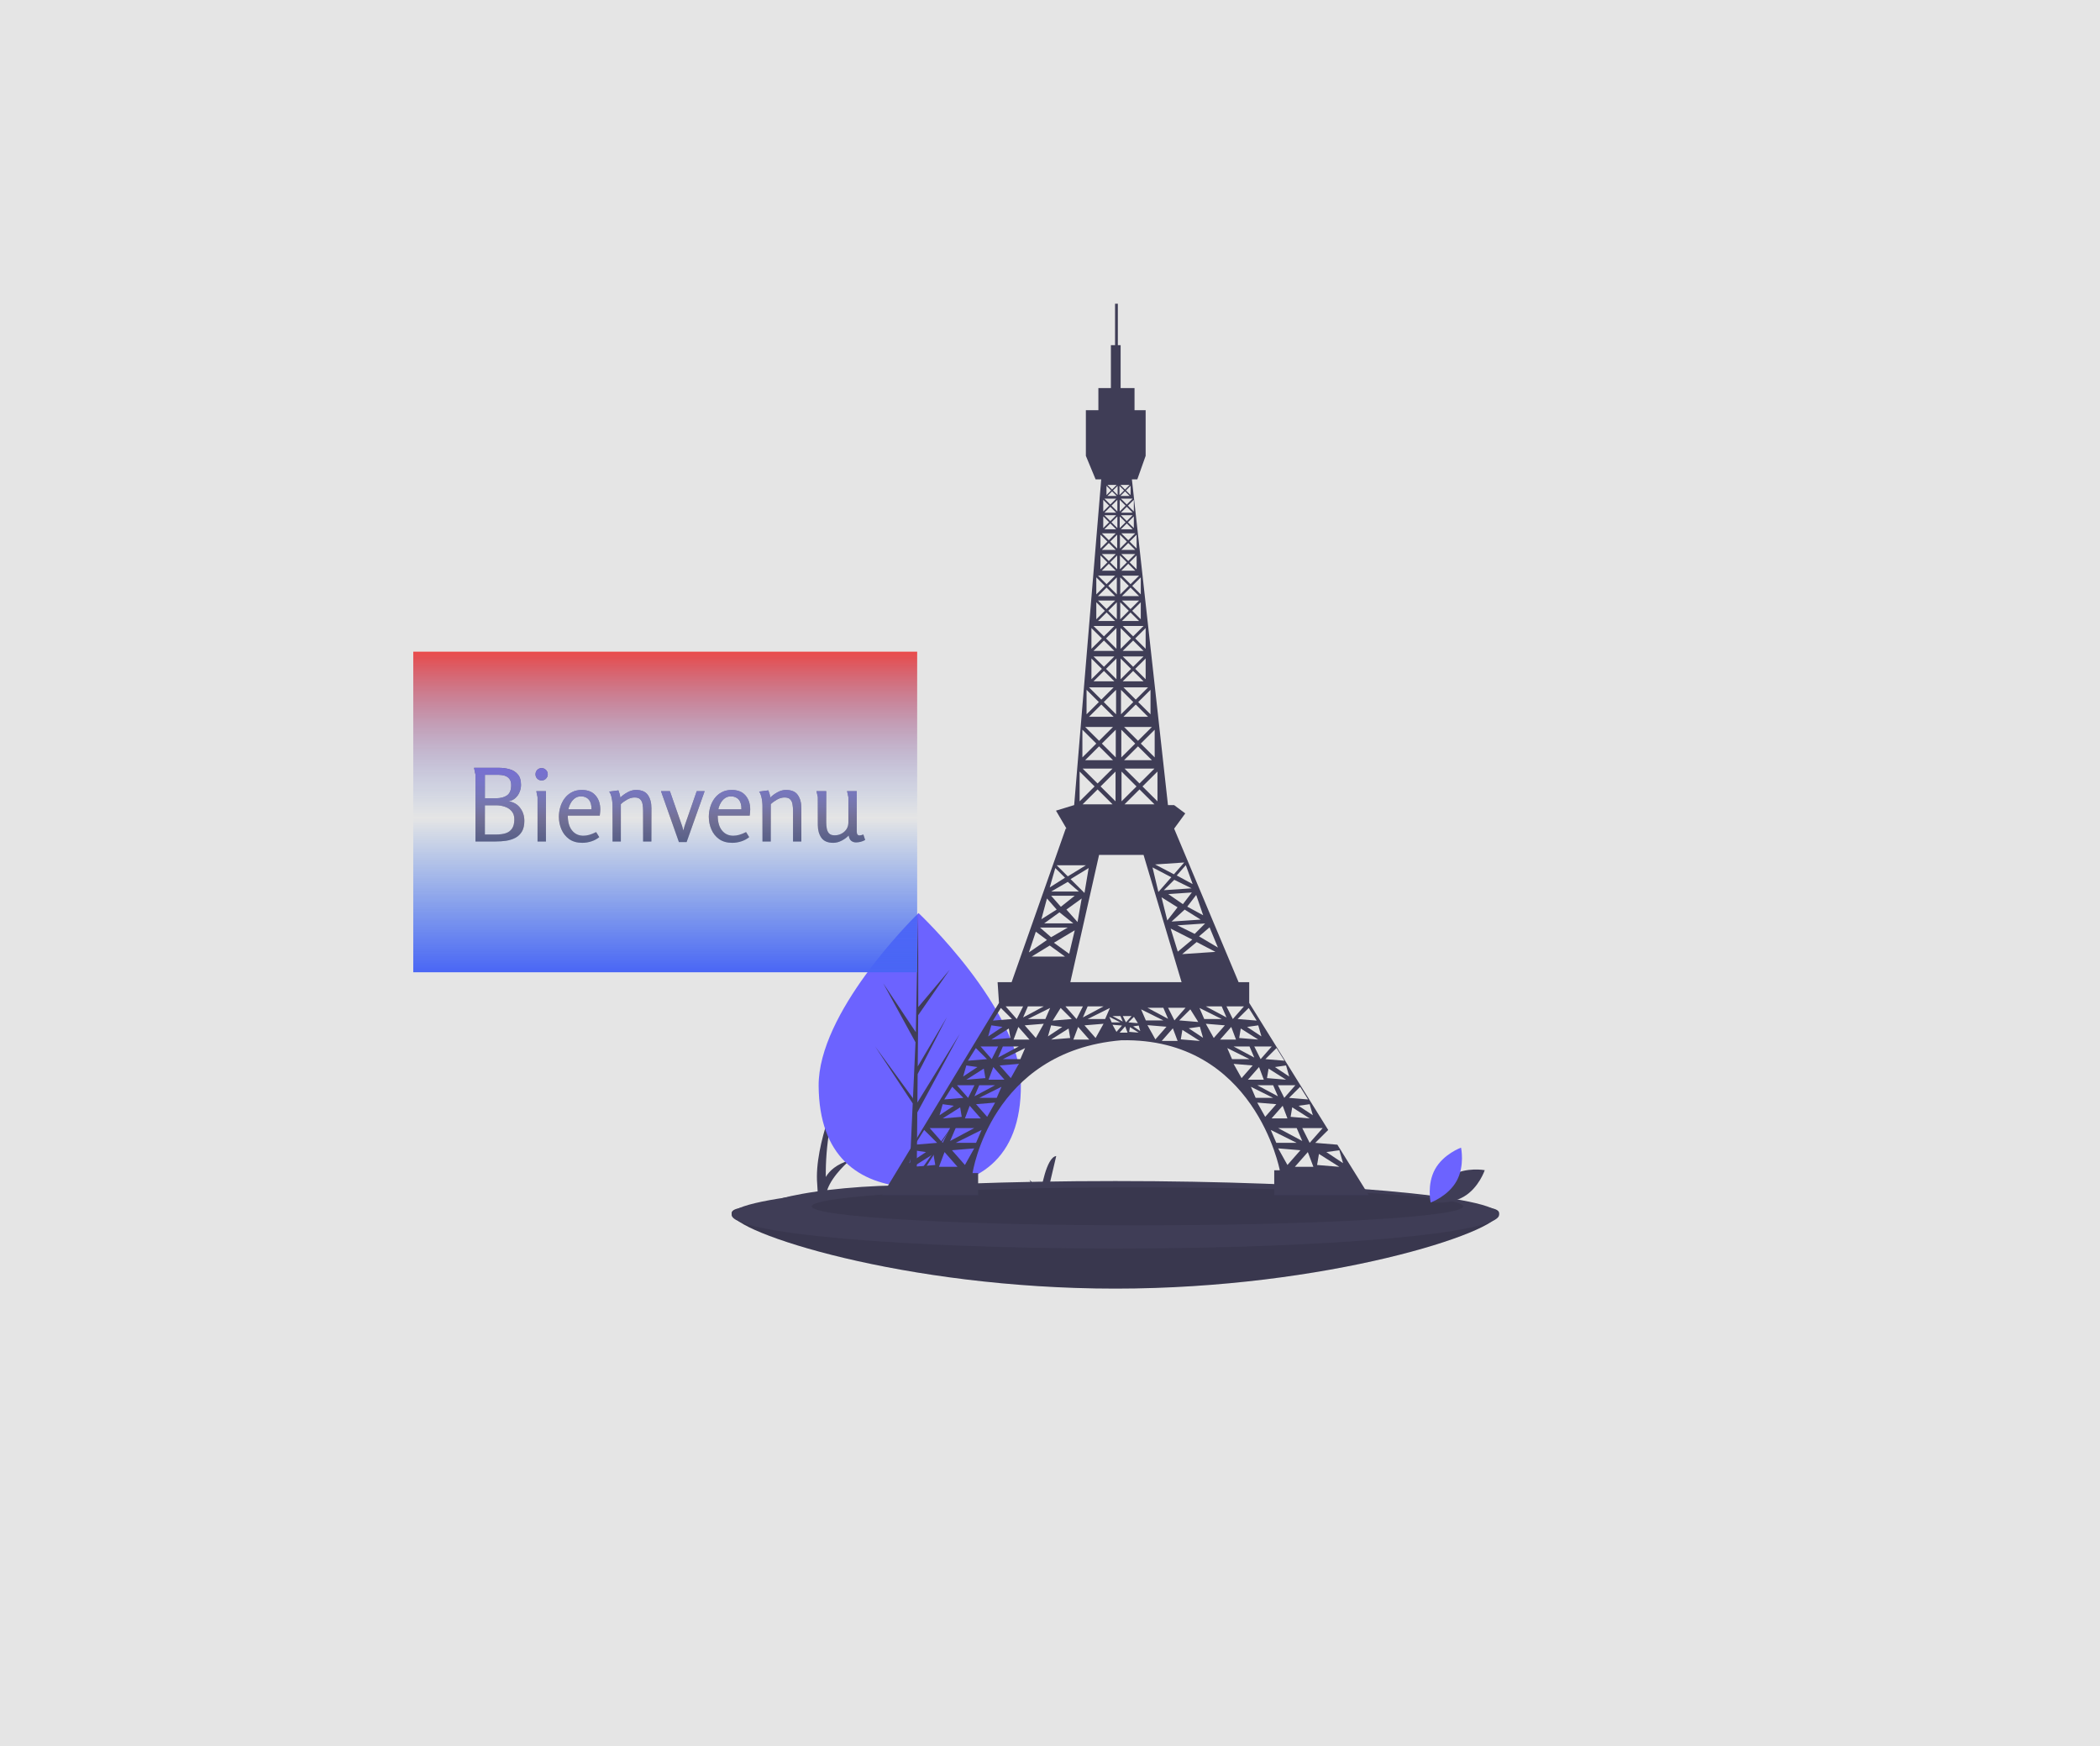 <svg width="996" height="828" viewBox="0 0 996 828" fill="none" xmlns="http://www.w3.org/2000/svg">
<rect width="996" height="828" fill="#E5E5E5"/>
<g id="undraw_Eiffel_tower_3gw8 1">
<path id="Vector" d="M522 570C514.219 568.694 506.736 567.573 499.552 566.636L502.392 561.18C501.434 560.851 497.226 563.975 497.226 563.975L500.954 548.14C496.137 548.715 493.688 564.884 493.688 564.884L488.306 559.417L490.911 565.563C472.011 563.3 452.995 562.114 433.957 562.012L436.388 557.343C435.43 557.014 431.222 560.138 431.222 560.138L434.949 544.303C430.132 544.878 427.683 561.047 427.683 561.047L422.302 555.58L425.061 562.09C414.117 562.269 403.189 563.004 392.32 564.293C394.779 557.019 403.132 550.101 403.132 550.101C396.753 551.981 393.407 555.13 391.658 558.066C391.502 543.058 394.021 528.141 399.1 514C399.1 514 385.915 542.423 387.597 561.502L387.798 564.89C376.62 566.475 371 568.125 371 568.125L522 570Z" fill="#3F3D56"/>
<path id="Vector_2" d="M711 575.231C711 584.153 629.516 611 529 611C428.484 611 347 584.153 347 575.231C347 566.31 428.484 578.693 529 578.693C629.516 578.693 711 566.31 711 575.231Z" fill="#3F3D56"/>
<path id="Vector_3" opacity="0.1" d="M711 575.231C711 584.153 629.516 611 529 611C428.484 611 347 584.153 347 575.231C347 566.31 428.484 578.693 529 578.693C629.516 578.693 711 566.31 711 575.231Z" fill="black"/>
<path id="Vector_4" d="M529 592C629.516 592 711 584.837 711 576C711 567.163 629.516 560 529 560C428.484 560 347 567.163 347 576C347 584.837 428.484 592 529 592Z" fill="#3F3D56"/>
<path id="Vector_5" opacity="0.1" d="M539.5 581C624.828 581 694 576.971 694 572C694 567.029 624.828 563 539.5 563C454.172 563 385 567.029 385 572C385 576.971 454.172 581 539.5 581Z" fill="black"/>
<g id="tree">
<path id="Vector_6" d="M484.186 514.225C484.44 550.156 463.056 562.85 436.57 563.035C435.955 563.04 435.343 563.037 434.733 563.028C433.505 563.01 432.29 562.963 431.088 562.886C407.171 561.37 388.504 548.312 388.268 514.897C388.023 480.316 432.144 436.364 435.453 433.114C435.456 433.114 435.456 433.114 435.459 433.111C435.585 432.987 435.649 432.925 435.649 432.925C435.649 432.925 483.932 478.297 484.186 514.225Z" fill="#6C63FF"/>
<path id="Vector_7" d="M434.786 557.552L452.154 533.049L434.76 560.228L434.733 563.028C433.505 563.01 432.29 562.963 431.088 562.886L432.723 526.928L432.707 526.65L432.738 526.597L432.894 523.199L415.073 496.199L432.929 520.654L432.978 521.374L434.214 494.206L418.924 466.284L434.365 489.432L435.453 433.114L435.458 432.926L435.459 433.111L435.526 477.517L450.422 459.808L435.488 481.342L435.263 505.663L449.13 482.227L435.233 509.238L435.108 522.762L455.241 490.135L435.061 527.479L434.786 557.552Z" fill="#3F3D56"/>
</g>
<g id="eiffel">
<path id="Vector_8" d="M604.351 566.704H649.184L634.292 542.76L623.801 541.89L629.948 535.775L592.483 475.539V465.701H587.445L556.88 392.9L562.154 385.685L556.88 381.75H553.952L536.84 227.295H539.408L543.364 216.145V194.501H538.089V184.008H531.496V163.676H530.177V144H528.859V163.676H526.881V184.008H520.947V194.501H515.013V216.145L519.628 227.295H522.295L509.463 381.75H509.409L500.837 384.374L505.453 392.244L505.782 392.9H505.453L479.794 465.701H473.146L473.805 475.539L418.423 566.704H463.916V556.21H461.278C461.278 556.21 469.849 498.494 531.825 493.247C595.12 491.935 606.988 554.898 606.988 554.898H604.351V566.704ZM635.229 545.388L636.987 551.509L629.075 546.263L635.229 545.388ZM625.559 547.137L635.229 553.258L624.68 552.384L625.559 547.137ZM614.131 553.258L620.284 546.263L622.921 553.258H614.131ZM603.833 514.563L606.093 519.809L596.298 514.563H603.833ZM600.913 511.19L601.666 506.692L609.955 511.939L600.913 511.19ZM615.01 534.894L617.647 541.016L606.219 534.894H615.01ZM603.079 530.303L608.354 524.307L610.614 530.303H603.079ZM612.121 529.554L612.875 525.056L621.163 530.303L612.121 529.554ZM621.163 541.89L617.647 534.894H627.317L621.163 541.89ZM622.67 528.804L615.889 524.307L621.163 523.557L622.67 528.804ZM620.41 521.309L611.368 520.559L616.642 515.312L620.41 521.309ZM609.107 520.559L606.093 514.563H614.382L609.107 520.559ZM611.462 510.44L604.68 505.943L609.955 505.193L611.462 510.44ZM609.201 502.944L600.159 502.195L605.434 496.948L609.201 502.944ZM597.899 502.195L594.885 496.198H603.173L597.899 502.195ZM587.726 492.169L588.48 487.672L596.768 492.919L587.726 492.169ZM594.885 501.445L585.089 496.198H592.624L594.885 501.445ZM598.275 491.42L591.494 486.923L596.768 486.173L598.275 491.42ZM596.015 483.924L586.973 483.175L592.247 477.928L596.015 483.924ZM589.987 477.178L584.712 483.175L581.698 477.178H589.987ZM581.698 482.425L571.903 477.178H579.438L581.698 482.425ZM507.653 465.701L521.276 405.361H542.375L560.407 465.701H507.653ZM554.007 483.081L544.211 477.834H551.746L554.007 483.081ZM536.676 481.769L534.039 484.768L532.532 481.769H536.676ZM532.532 484.393L527.634 481.769H531.402L532.532 484.393ZM499.848 447.009L509.738 441.106L507.101 452.256L499.848 447.009ZM505.123 453.567H489.299L497.871 448.32L505.123 453.567ZM529.391 244.297L526.602 247.071L523.812 244.297H529.391ZM523.812 243.086L526.602 240.311L529.391 243.086H523.812ZM529.391 250.956H523.812L526.602 248.181L529.391 250.956ZM527.16 247.626L529.949 244.852V250.401L527.16 247.626ZM529.848 253.529V260.088L526.551 256.808L529.848 253.529ZM527.16 239.756L529.949 236.981V242.531L527.16 239.756ZM527.87 232.542L530.067 230.355V234.728L527.87 232.542ZM529.628 235.165H525.232L527.43 232.979L529.628 235.165ZM527.43 232.104L525.232 229.918H529.628L527.43 232.104ZM526.991 232.542L524.793 234.728V230.355L526.991 232.542ZM529.391 236.426L526.602 239.201L523.812 236.426H529.391ZM526.044 239.756L523.254 242.531V236.981L526.044 239.756ZM526.044 247.626L523.254 250.401V244.852L526.044 247.626ZM529.188 252.873L525.892 256.153L522.595 252.873H529.188ZM529.188 260.744H522.595L525.892 257.464L529.188 260.744ZM529.848 263.367V269.926L526.551 266.646L529.848 263.367ZM529.188 262.711L525.892 265.991L522.595 262.711H529.188ZM529.188 270.582H522.595L525.892 267.302L529.188 270.582ZM529.695 273.76V281.832L525.638 277.796L529.695 273.76ZM528.884 282.639H520.769L524.827 278.603L528.884 282.639ZM529.695 285.565V293.638L525.638 289.602L529.695 285.565ZM528.884 284.758L524.827 288.794L520.769 284.758H528.884ZM528.884 294.445H520.769L524.827 290.409L528.884 294.445ZM529.518 297.8V307.638L524.573 302.719L529.518 297.8ZM528.529 308.622H518.639L523.584 303.703L528.529 308.622ZM529.518 312.229V322.067L524.573 317.148L529.518 312.229ZM528.529 311.245L523.584 316.164L518.639 311.245H528.529ZM528.529 323.051H518.639L523.584 318.132L528.529 323.051ZM529.34 327.087V338.69L523.508 332.889L529.34 327.087ZM528.174 339.851H516.509L522.341 334.049L528.174 339.851ZM529.188 346.006V359.123L522.595 352.564L529.188 346.006ZM527.87 360.435H514.683L521.276 353.876L527.87 360.435ZM529.087 365.833V379.959L521.986 372.896L529.087 365.833ZM527.667 364.42L520.566 371.484L513.466 364.42H527.667ZM527.667 381.372H513.466L520.566 374.309L527.667 381.372ZM511.716 422.742H498.53L506.442 418.151L511.716 422.742ZM507.76 416.839L516.331 411.592L514.354 423.398L507.76 416.839ZM513.035 426.021L511.057 437.171L505.782 431.268L513.035 426.021ZM509.738 424.709L503.145 429.956L498.53 424.709H509.738ZM509.079 437.827H495.233L502.486 432.58L509.079 437.827ZM513.6 477.178L510.586 483.175L505.311 477.178H513.6ZM515.861 477.178H523.396L513.6 482.425L515.861 477.178ZM565.487 445.506L558.609 451.231L555.217 440.285L565.487 445.506ZM553.632 436.448L550.897 425.458L558.491 430.203L553.632 436.448ZM561.87 431.289L569.464 436.033L555.65 436.969L561.87 431.289ZM561.033 428.716L554.097 423.927L565.279 423.169L561.033 428.716ZM551.989 422.097L556.938 417.16L565.145 421.206L551.989 422.097ZM549.403 422.93L546.623 411.285L555.533 415.941L549.403 422.93ZM533.347 381.372L540.447 374.309L547.548 381.372H533.347ZM531.927 379.959V365.833L539.027 372.896L531.927 379.959ZM533.347 364.42H547.548L540.447 371.484L533.347 364.42ZM533.144 360.435L539.737 353.876L546.331 360.435L533.144 360.435ZM531.825 359.123V346.006L538.419 352.564L531.825 359.123ZM531.673 338.69V327.087L537.506 332.889L531.673 338.69ZM538.672 334.049L544.505 339.851H532.84L538.672 334.049ZM533.854 247.626L531.065 250.401V244.852L533.854 247.626ZM531.623 244.297H537.201L534.412 247.071L531.623 244.297ZM531.166 263.367L534.463 266.646L531.166 269.926V263.367ZM531.825 262.711H538.419L535.122 265.99L531.825 262.711ZM531.318 285.565L535.376 289.602L531.318 293.638V285.565ZM532.13 284.758H540.244L536.187 288.794L532.13 284.758ZM531.496 312.229L536.441 317.148L531.496 322.067V312.229ZM532.485 311.245H542.375L537.43 316.164L532.485 311.245ZM537.43 318.132L542.375 323.051H532.485L537.43 318.132ZM538.419 317.148L543.364 312.229V322.067L538.419 317.148ZM532.485 308.622L537.43 303.703L542.375 308.622H532.485ZM531.496 307.638V297.8L536.441 302.719L531.496 307.638ZM536.187 290.409L540.244 294.445H532.13L536.187 290.409ZM536.999 289.602L541.056 285.565V293.638L536.999 289.602ZM532.13 282.639L536.187 278.603L540.244 282.639H532.13ZM531.318 281.832V273.76L535.376 277.796L531.318 281.832ZM535.122 267.302L538.419 270.582H531.825L535.122 267.302ZM535.781 266.646L539.078 263.367V269.926L535.781 266.646ZM531.825 260.744L535.122 257.464L538.419 260.744H531.825ZM531.166 260.088V253.529L534.463 256.808L531.166 260.088ZM534.412 248.181L537.201 250.956H531.623L534.412 248.181ZM534.97 247.626L537.759 244.852V250.401L534.97 247.626ZM531.623 243.086L534.412 240.311L537.201 243.086H531.623ZM531.065 242.531V236.981L533.854 239.756L531.065 242.531ZM534.023 232.542L536.221 230.355V234.728L534.023 232.542ZM535.781 235.165H531.386L533.584 232.979L535.781 235.165ZM533.584 232.104L531.386 229.918H535.781L533.584 232.104ZM533.144 232.542L530.946 234.728V230.355L533.144 232.542ZM562.295 477.834L557.021 483.831L554.007 477.834H562.295ZM560.672 452.406L567.55 446.681L576.459 451.337L560.672 452.406ZM577.641 449.284L568.686 443.975L573.68 439.692L577.641 449.284ZM566.623 442.8L558.416 438.754L571.572 437.863L566.623 442.8ZM570.645 433.981L563.096 429.891L567.342 424.344L570.645 433.981ZM565.668 419.199L558.119 415.108L562.41 410.216L565.668 419.199ZM561.663 408.952L556.759 414.543L547.849 409.887L561.663 408.952ZM548.968 379.959L541.867 372.896L548.968 365.833V379.959ZM547.649 359.123L541.056 352.564L547.649 346.006V359.123ZM539.737 351.253L533.144 344.694H546.331L539.737 351.253ZM545.671 338.69L539.839 332.889L545.671 327.087V338.69ZM538.672 331.728L532.84 325.926H544.505L538.672 331.728ZM543.364 307.638L538.419 302.719L543.364 297.8V307.638ZM537.43 301.735L532.485 296.816H542.375L537.43 301.735ZM541.056 281.832L536.999 277.796L541.056 273.76V281.832ZM536.187 276.989L532.13 272.953H540.244L536.187 276.989ZM539.078 260.088L535.781 256.808L539.078 253.529V260.088ZM535.122 256.153L531.825 252.873H538.419L535.122 256.153ZM537.759 242.531L534.97 239.756L537.759 236.981V242.531ZM534.412 239.201L531.623 236.426H537.201L534.412 239.201ZM521.936 253.529L525.232 256.808L521.936 260.088V253.529ZM521.936 263.367L525.232 266.646L521.936 269.926V263.367ZM528.884 272.953L524.827 276.989L520.769 272.953H528.884ZM519.958 273.76L524.015 277.796L519.958 281.832V273.76ZM519.958 285.565L524.015 289.602L519.958 293.638V285.565ZM528.529 296.816L523.584 301.735L518.639 296.816H528.529ZM517.65 297.8L522.595 302.719L517.65 307.638V297.8ZM517.65 312.229L522.595 317.148L517.65 322.067V312.229ZM528.174 325.926L522.341 331.728L516.509 325.926H528.174ZM515.342 327.087L521.175 332.889L515.342 338.69V327.087ZM527.87 344.694L521.276 351.253L514.683 344.694H527.87ZM513.365 346.006L519.958 352.564L513.365 359.123V346.006ZM512.046 365.833L519.146 372.896L512.046 379.959V365.833ZM515.013 410.28L506.442 415.527L501.167 410.28L515.013 410.28ZM500.508 411.592L505.123 416.183L497.871 420.774L500.508 411.592ZM496.552 426.021L501.167 431.268L493.915 435.859L496.552 426.021ZM506.442 439.794L498.53 444.385L493.255 439.794H506.442ZM491.277 441.762L496.552 445.697L487.981 451.6L491.277 441.762ZM495.045 477.178L485.249 482.425L487.51 477.178H495.045ZM485.249 477.178L482.235 483.175L476.961 477.178H485.249ZM474.7 477.928L479.975 483.175L470.933 483.924L474.7 477.928ZM483.177 496.198L473.381 501.445L475.642 496.198H483.177ZM470.179 492.919L478.468 487.672L479.221 492.169L470.179 492.919ZM470.179 486.173L475.454 486.923L468.672 491.42L470.179 486.173ZM473.381 496.198L470.367 502.195L465.093 496.198H473.381ZM462.832 496.948L468.107 502.195L459.065 502.944L462.832 496.948ZM462.047 534.894L450.619 541.016L453.257 534.894H462.047ZM447.103 530.303L455.391 525.056L456.145 529.554L447.103 530.303ZM457.652 530.303L459.913 524.307L465.187 530.303H457.652ZM471.969 514.563L462.173 519.809L464.434 514.563H471.969ZM458.311 511.939L466.6 506.692L467.353 511.19L458.311 511.939ZM458.311 505.193L463.586 505.943L456.804 510.44L458.311 505.193ZM462.173 514.563L459.159 520.559L453.884 514.563H462.173ZM451.624 515.312L456.898 520.559L447.856 521.309L451.624 515.312ZM447.103 523.557L452.377 524.307L445.596 528.804L447.103 523.557ZM450.619 534.894L447.103 541.89L440.949 534.894H450.619ZM433.037 545.388L439.191 546.263L431.279 551.509L433.037 545.388ZM433.037 553.258L442.707 547.137L443.587 552.384L433.037 553.258ZM433.917 542.765L438.312 535.769L444.466 541.89L433.917 542.765ZM445.345 553.258L447.982 546.263L454.136 553.258H445.345ZM457.652 552.384L451.498 545.388L462.047 544.514L457.652 552.384ZM462.927 541.89H453.257L465.564 535.769L462.927 541.89ZM468.201 529.554L462.927 523.557L471.969 522.808L468.201 529.554ZM472.722 520.559H464.434L474.983 515.312L472.722 520.559ZM468.86 511.939L471.121 505.943L476.396 511.939H468.86ZM479.41 511.19L474.135 505.193L483.177 504.443L479.41 511.19ZM483.931 502.195H475.642L486.191 496.948L483.931 502.195ZM480.728 492.919L482.989 486.923L488.263 492.919H480.728ZM491.277 492.169L486.003 486.173L495.045 485.423L491.277 492.169ZM487.51 483.175L498.059 477.928L495.798 483.175H487.51ZM498.53 486.173L503.804 486.923L497.023 491.42L498.53 486.173ZM498.53 492.919L506.818 487.672L507.572 492.169L498.53 492.919ZM499.283 483.924L503.051 477.928L508.325 483.175L499.283 483.924ZM509.079 492.919L511.339 486.923L516.614 492.919H509.079ZM519.628 492.169L514.353 486.173L523.396 485.424L519.628 492.169ZM515.86 483.175L526.41 477.928L524.149 483.175H515.86ZM526.127 482.144L531.402 484.768H527.257L526.127 482.144ZM527.634 485.892L532.155 486.267L529.518 489.265L527.634 485.892ZM531.025 489.64L533.662 486.641L534.792 489.64H531.025ZM537.806 482.144L539.69 485.142L535.169 484.768L537.806 482.144ZM535.546 489.265L535.923 487.016L540.067 489.64L535.546 489.265ZM537.43 486.642L540.067 486.267L540.82 488.89L537.43 486.642ZM541.197 478.584L551.746 483.831H543.458L541.197 478.584ZM544.211 486.079L553.253 486.829L547.979 492.825L544.211 486.079ZM550.993 493.575L556.267 487.578L558.528 493.575H550.993ZM564.556 478.584L568.324 484.58L559.281 483.831L564.556 478.584ZM560.035 492.825L560.788 488.328L569.077 493.575L560.035 492.825ZM563.803 487.578L569.077 486.829L570.584 492.076L563.803 487.578ZM568.889 477.928L579.438 483.175H571.149L568.889 477.928ZM571.903 485.423L580.945 486.173L575.67 492.169L571.903 485.423ZM583.959 486.923L586.219 492.919H578.684L583.959 486.923ZM584.336 502.195L582.075 496.948L592.624 502.195H584.336ZM585.089 504.444L594.131 505.193L588.857 511.19L585.089 504.444ZM597.145 505.943L599.406 511.939H591.871L597.145 505.943ZM593.284 515.312L603.833 520.559H595.544L593.284 515.312ZM596.298 522.808L605.34 523.557L600.065 529.554L596.298 522.808ZM602.702 535.769L615.01 541.89H605.34L602.702 535.769ZM606.219 544.514L616.768 545.388L610.614 552.384L606.219 544.514Z" fill="#3F3D56"/>
</g>
<g id="leafs1">
<path id="Vector_9" d="M688.365 557.386C681.258 561.554 678.461 569.934 678.461 569.934C678.461 569.934 687.186 571.555 694.292 567.386C701.399 563.218 704.196 554.838 704.196 554.838C704.196 554.838 695.471 553.218 688.365 557.386Z" fill="#3F3D56"/>
<path id="Vector_10" d="M690.855 559.97C686.875 567.159 678.537 570.187 678.537 570.187C678.537 570.187 676.652 561.559 680.632 554.37C684.612 547.181 692.949 544.154 692.949 544.154C692.949 544.154 694.834 552.782 690.855 559.97Z" fill="#6C63FF"/>
</g>
<g id="Frame 1">
<g id="bienvenu" filter="url(#filter0_b)">
<path d="M247.11 372.168C247.11 373.352 246.87 374.504 246.39 375.624C245.942 376.712 245.27 377.656 244.374 378.456C243.51 379.224 242.454 379.72 241.206 379.944C243.574 380.296 245.414 381.352 246.726 383.112C248.038 384.84 248.694 386.872 248.694 389.208C248.694 391.288 248.31 392.984 247.542 394.296C246.774 395.576 245.734 396.568 244.422 397.272C243.11 397.944 241.638 398.408 240.006 398.664C238.374 398.888 236.71 399 235.014 399H225.51V367.224C225.51 367.192 225.446 366.936 225.318 366.456C225.222 365.976 225.126 365.48 225.03 364.968C224.934 364.456 224.87 364.152 224.838 364.056H236.502C238.326 364.056 240.038 364.28 241.638 364.728C243.27 365.176 244.582 365.992 245.574 367.176C246.598 368.328 247.11 369.992 247.11 372.168ZM242.454 372.264C242.454 370.984 242.166 369.992 241.59 369.288C241.046 368.584 240.31 368.088 239.382 367.8C238.454 367.512 237.446 367.368 236.358 367.368H229.974V378.504H235.11C237.35 378.504 239.126 378.056 240.438 377.16C241.782 376.232 242.454 374.6 242.454 372.264ZM243.942 388.488C243.942 386.856 243.51 385.56 242.646 384.6C241.814 383.608 240.726 382.904 239.382 382.488C238.07 382.04 236.71 381.816 235.302 381.816H229.974V395.688H235.302C236.998 395.688 238.486 395.496 239.766 395.112C241.078 394.696 242.102 393.96 242.838 392.904C243.574 391.848 243.942 390.376 243.942 388.488ZM259.794 367.128C259.794 367.928 259.506 368.616 258.93 369.192C258.386 369.768 257.698 370.056 256.866 370.056C256.066 370.056 255.378 369.768 254.802 369.192C254.258 368.616 253.986 367.928 253.986 367.128C253.986 366.328 254.258 365.64 254.802 365.064C255.378 364.488 256.066 364.2 256.866 364.2C257.666 364.2 258.354 364.488 258.93 365.064C259.506 365.64 259.794 366.328 259.794 367.128ZM258.93 375.144V399H254.946V377.976L254.37 375.144H258.93ZM275.921 374.568C278.801 374.568 280.977 375.432 282.449 377.16C283.953 378.856 284.705 381.096 284.705 383.88C284.705 384.328 284.673 384.792 284.609 385.272C284.577 385.72 284.529 386.2 284.465 386.712H269.297C269.297 389.752 269.969 392.104 271.313 393.768C272.657 395.432 274.449 396.264 276.689 396.264C278.513 396.264 280.529 395.688 282.737 394.536L284.225 396.936C283.105 397.832 281.841 398.504 280.433 398.952C279.025 399.4 277.601 399.624 276.161 399.624C273.665 399.624 271.585 399.032 269.921 397.848C268.289 396.664 267.073 395.128 266.273 393.24C265.473 391.352 265.073 389.384 265.073 387.336C265.073 385.736 265.297 384.184 265.745 382.68C266.193 381.176 266.865 379.816 267.761 378.6C268.689 377.352 269.825 376.376 271.169 375.672C272.513 374.936 274.097 374.568 275.921 374.568ZM275.537 377.592C274.449 377.592 273.489 377.896 272.657 378.504C271.825 379.112 271.153 379.896 270.641 380.856C270.129 381.784 269.777 382.744 269.585 383.736H280.529C280.593 381.752 280.177 380.232 279.281 379.176C278.385 378.12 277.137 377.592 275.537 377.592ZM293.304 374.76C293.528 375.304 293.72 375.864 293.88 376.44C294.04 377.016 294.152 377.592 294.216 378.168C295.176 377.208 296.312 376.376 297.624 375.672C298.936 374.936 300.28 374.568 301.656 374.568C304.312 374.568 306.184 375.368 307.272 376.968C308.392 378.568 308.952 380.6 308.952 383.064V399H305.016V384.36C305.016 383.368 304.936 382.392 304.776 381.432C304.648 380.472 304.296 379.688 303.72 379.08C303.176 378.44 302.264 378.12 300.984 378.12C299.8 378.12 298.616 378.456 297.432 379.128C296.28 379.768 295.288 380.488 294.456 381.288V399H290.52V382.104C290.52 381.464 290.472 380.728 290.376 379.896C290.28 379.032 290.12 378.2 289.896 377.4C289.672 376.568 289.352 375.88 288.936 375.336L293.304 374.76ZM317.73 375.144L322.914 389.928C323.138 390.536 323.346 391.128 323.538 391.704C323.73 392.28 323.922 392.968 324.114 393.768C324.306 393 324.482 392.344 324.642 391.8C324.834 391.224 325.026 390.664 325.218 390.12L330.45 375.144H334.194L325.65 399.288H322.002L313.506 375.144H317.73ZM347.03 374.568C349.91 374.568 352.086 375.432 353.558 377.16C355.062 378.856 355.814 381.096 355.814 383.88C355.814 384.328 355.782 384.792 355.718 385.272C355.686 385.72 355.638 386.2 355.574 386.712H340.406C340.406 389.752 341.078 392.104 342.422 393.768C343.766 395.432 345.558 396.264 347.798 396.264C349.622 396.264 351.638 395.688 353.846 394.536L355.334 396.936C354.214 397.832 352.95 398.504 351.542 398.952C350.134 399.4 348.71 399.624 347.27 399.624C344.774 399.624 342.694 399.032 341.03 397.848C339.398 396.664 338.182 395.128 337.382 393.24C336.582 391.352 336.182 389.384 336.182 387.336C336.182 385.736 336.406 384.184 336.854 382.68C337.302 381.176 337.974 379.816 338.87 378.6C339.798 377.352 340.934 376.376 342.278 375.672C343.622 374.936 345.206 374.568 347.03 374.568ZM346.646 377.592C345.558 377.592 344.598 377.896 343.766 378.504C342.934 379.112 342.262 379.896 341.75 380.856C341.238 381.784 340.886 382.744 340.694 383.736H351.638C351.702 381.752 351.286 380.232 350.39 379.176C349.494 378.12 348.246 377.592 346.646 377.592ZM364.413 374.76C364.637 375.304 364.829 375.864 364.989 376.44C365.149 377.016 365.261 377.592 365.325 378.168C366.285 377.208 367.421 376.376 368.733 375.672C370.045 374.936 371.389 374.568 372.765 374.568C375.421 374.568 377.293 375.368 378.381 376.968C379.501 378.568 380.061 380.6 380.061 383.064V399H376.125V384.36C376.125 383.368 376.045 382.392 375.885 381.432C375.757 380.472 375.405 379.688 374.829 379.08C374.285 378.44 373.373 378.12 372.093 378.12C370.909 378.12 369.725 378.456 368.541 379.128C367.389 379.768 366.397 380.488 365.565 381.288V399H361.629V382.104C361.629 381.464 361.581 380.728 361.485 379.896C361.389 379.032 361.229 378.2 361.005 377.4C360.781 376.568 360.461 375.88 360.045 375.336L364.413 374.76ZM391.863 375.144V389.832C391.863 390.76 391.943 391.72 392.103 392.712C392.263 393.672 392.615 394.472 393.159 395.112C393.735 395.752 394.631 396.072 395.847 396.072C397.031 396.072 398.103 395.816 399.063 395.304C400.055 394.792 400.855 394.088 401.463 393.192C402.071 392.264 402.375 391.192 402.375 389.976V377.976C402.375 377.944 402.327 377.72 402.231 377.304C402.135 376.856 402.039 376.408 401.943 375.96C401.847 375.48 401.783 375.208 401.751 375.144H406.359V394.344C406.359 395.528 406.791 396.12 407.655 396.12C408.103 396.12 408.711 395.976 409.479 395.688L410.343 398.28C408.967 399.048 407.511 399.432 405.975 399.432C405.143 399.432 404.407 399.192 403.767 398.712C403.127 398.232 402.711 397.384 402.519 396.168C401.591 397.128 400.471 397.944 399.159 398.616C397.879 399.288 396.551 399.624 395.175 399.624C392.551 399.624 390.679 398.824 389.559 397.224C388.439 395.624 387.879 393.592 387.879 391.128V377.976L387.255 375.144H391.863Z" fill="#3F3D56"/>
<path d="M247.11 372.168C247.11 373.352 246.87 374.504 246.39 375.624C245.942 376.712 245.27 377.656 244.374 378.456C243.51 379.224 242.454 379.72 241.206 379.944C243.574 380.296 245.414 381.352 246.726 383.112C248.038 384.84 248.694 386.872 248.694 389.208C248.694 391.288 248.31 392.984 247.542 394.296C246.774 395.576 245.734 396.568 244.422 397.272C243.11 397.944 241.638 398.408 240.006 398.664C238.374 398.888 236.71 399 235.014 399H225.51V367.224C225.51 367.192 225.446 366.936 225.318 366.456C225.222 365.976 225.126 365.48 225.03 364.968C224.934 364.456 224.87 364.152 224.838 364.056H236.502C238.326 364.056 240.038 364.28 241.638 364.728C243.27 365.176 244.582 365.992 245.574 367.176C246.598 368.328 247.11 369.992 247.11 372.168ZM242.454 372.264C242.454 370.984 242.166 369.992 241.59 369.288C241.046 368.584 240.31 368.088 239.382 367.8C238.454 367.512 237.446 367.368 236.358 367.368H229.974V378.504H235.11C237.35 378.504 239.126 378.056 240.438 377.16C241.782 376.232 242.454 374.6 242.454 372.264ZM243.942 388.488C243.942 386.856 243.51 385.56 242.646 384.6C241.814 383.608 240.726 382.904 239.382 382.488C238.07 382.04 236.71 381.816 235.302 381.816H229.974V395.688H235.302C236.998 395.688 238.486 395.496 239.766 395.112C241.078 394.696 242.102 393.96 242.838 392.904C243.574 391.848 243.942 390.376 243.942 388.488ZM259.794 367.128C259.794 367.928 259.506 368.616 258.93 369.192C258.386 369.768 257.698 370.056 256.866 370.056C256.066 370.056 255.378 369.768 254.802 369.192C254.258 368.616 253.986 367.928 253.986 367.128C253.986 366.328 254.258 365.64 254.802 365.064C255.378 364.488 256.066 364.2 256.866 364.2C257.666 364.2 258.354 364.488 258.93 365.064C259.506 365.64 259.794 366.328 259.794 367.128ZM258.93 375.144V399H254.946V377.976L254.37 375.144H258.93ZM275.921 374.568C278.801 374.568 280.977 375.432 282.449 377.16C283.953 378.856 284.705 381.096 284.705 383.88C284.705 384.328 284.673 384.792 284.609 385.272C284.577 385.72 284.529 386.2 284.465 386.712H269.297C269.297 389.752 269.969 392.104 271.313 393.768C272.657 395.432 274.449 396.264 276.689 396.264C278.513 396.264 280.529 395.688 282.737 394.536L284.225 396.936C283.105 397.832 281.841 398.504 280.433 398.952C279.025 399.4 277.601 399.624 276.161 399.624C273.665 399.624 271.585 399.032 269.921 397.848C268.289 396.664 267.073 395.128 266.273 393.24C265.473 391.352 265.073 389.384 265.073 387.336C265.073 385.736 265.297 384.184 265.745 382.68C266.193 381.176 266.865 379.816 267.761 378.6C268.689 377.352 269.825 376.376 271.169 375.672C272.513 374.936 274.097 374.568 275.921 374.568ZM275.537 377.592C274.449 377.592 273.489 377.896 272.657 378.504C271.825 379.112 271.153 379.896 270.641 380.856C270.129 381.784 269.777 382.744 269.585 383.736H280.529C280.593 381.752 280.177 380.232 279.281 379.176C278.385 378.12 277.137 377.592 275.537 377.592ZM293.304 374.76C293.528 375.304 293.72 375.864 293.88 376.44C294.04 377.016 294.152 377.592 294.216 378.168C295.176 377.208 296.312 376.376 297.624 375.672C298.936 374.936 300.28 374.568 301.656 374.568C304.312 374.568 306.184 375.368 307.272 376.968C308.392 378.568 308.952 380.6 308.952 383.064V399H305.016V384.36C305.016 383.368 304.936 382.392 304.776 381.432C304.648 380.472 304.296 379.688 303.72 379.08C303.176 378.44 302.264 378.12 300.984 378.12C299.8 378.12 298.616 378.456 297.432 379.128C296.28 379.768 295.288 380.488 294.456 381.288V399H290.52V382.104C290.52 381.464 290.472 380.728 290.376 379.896C290.28 379.032 290.12 378.2 289.896 377.4C289.672 376.568 289.352 375.88 288.936 375.336L293.304 374.76ZM317.73 375.144L322.914 389.928C323.138 390.536 323.346 391.128 323.538 391.704C323.73 392.28 323.922 392.968 324.114 393.768C324.306 393 324.482 392.344 324.642 391.8C324.834 391.224 325.026 390.664 325.218 390.12L330.45 375.144H334.194L325.65 399.288H322.002L313.506 375.144H317.73ZM347.03 374.568C349.91 374.568 352.086 375.432 353.558 377.16C355.062 378.856 355.814 381.096 355.814 383.88C355.814 384.328 355.782 384.792 355.718 385.272C355.686 385.72 355.638 386.2 355.574 386.712H340.406C340.406 389.752 341.078 392.104 342.422 393.768C343.766 395.432 345.558 396.264 347.798 396.264C349.622 396.264 351.638 395.688 353.846 394.536L355.334 396.936C354.214 397.832 352.95 398.504 351.542 398.952C350.134 399.4 348.71 399.624 347.27 399.624C344.774 399.624 342.694 399.032 341.03 397.848C339.398 396.664 338.182 395.128 337.382 393.24C336.582 391.352 336.182 389.384 336.182 387.336C336.182 385.736 336.406 384.184 336.854 382.68C337.302 381.176 337.974 379.816 338.87 378.6C339.798 377.352 340.934 376.376 342.278 375.672C343.622 374.936 345.206 374.568 347.03 374.568ZM346.646 377.592C345.558 377.592 344.598 377.896 343.766 378.504C342.934 379.112 342.262 379.896 341.75 380.856C341.238 381.784 340.886 382.744 340.694 383.736H351.638C351.702 381.752 351.286 380.232 350.39 379.176C349.494 378.12 348.246 377.592 346.646 377.592ZM364.413 374.76C364.637 375.304 364.829 375.864 364.989 376.44C365.149 377.016 365.261 377.592 365.325 378.168C366.285 377.208 367.421 376.376 368.733 375.672C370.045 374.936 371.389 374.568 372.765 374.568C375.421 374.568 377.293 375.368 378.381 376.968C379.501 378.568 380.061 380.6 380.061 383.064V399H376.125V384.36C376.125 383.368 376.045 382.392 375.885 381.432C375.757 380.472 375.405 379.688 374.829 379.08C374.285 378.44 373.373 378.12 372.093 378.12C370.909 378.12 369.725 378.456 368.541 379.128C367.389 379.768 366.397 380.488 365.565 381.288V399H361.629V382.104C361.629 381.464 361.581 380.728 361.485 379.896C361.389 379.032 361.229 378.2 361.005 377.4C360.781 376.568 360.461 375.88 360.045 375.336L364.413 374.76ZM391.863 375.144V389.832C391.863 390.76 391.943 391.72 392.103 392.712C392.263 393.672 392.615 394.472 393.159 395.112C393.735 395.752 394.631 396.072 395.847 396.072C397.031 396.072 398.103 395.816 399.063 395.304C400.055 394.792 400.855 394.088 401.463 393.192C402.071 392.264 402.375 391.192 402.375 389.976V377.976C402.375 377.944 402.327 377.72 402.231 377.304C402.135 376.856 402.039 376.408 401.943 375.96C401.847 375.48 401.783 375.208 401.751 375.144H406.359V394.344C406.359 395.528 406.791 396.12 407.655 396.12C408.103 396.12 408.711 395.976 409.479 395.688L410.343 398.28C408.967 399.048 407.511 399.432 405.975 399.432C405.143 399.432 404.407 399.192 403.767 398.712C403.127 398.232 402.711 397.384 402.519 396.168C401.591 397.128 400.471 397.944 399.159 398.616C397.879 399.288 396.551 399.624 395.175 399.624C392.551 399.624 390.679 398.824 389.559 397.224C388.439 395.624 387.879 393.592 387.879 391.128V377.976L387.255 375.144H391.863Z" fill="url(#paint0_linear)"/>
</g>
</g>
</g>
<g id="Frame 2">
<rect id="Rectangle" width="239" height="152" transform="matrix(1 0 0 -1 196 461)" fill="url(#paint1_linear)"/>
</g>
<defs>
<filter id="filter0_b" x="220.838" y="360.056" width="193.505" height="43.568" filterUnits="userSpaceOnUse" color-interpolation-filters="sRGB">
<feFlood flood-opacity="0" result="BackgroundImageFix"/>
<feGaussianBlur in="BackgroundImage" stdDeviation="2"/>
<feComposite in2="SourceAlpha" operator="in" result="effect1_backgroundBlur"/>
<feBlend mode="normal" in="SourceGraphic" in2="effect1_backgroundBlur" result="shape"/>
</filter>
<linearGradient id="paint0_linear" x1="316" y1="352" x2="316" y2="410" gradientUnits="userSpaceOnUse">
<stop stop-color="#6C63FF"/>
<stop offset="1" stop-color="white" stop-opacity="0"/>
</linearGradient>
<linearGradient id="paint1_linear" x1="119.5" y1="0" x2="119.5" y2="152" gradientUnits="userSpaceOnUse">
<stop stop-color="#4965F5"/>
<stop offset="0" stop-color="#4965F5" stop-opacity="0.994"/>
<stop offset="0.482" stop-color="#2D6FEE" stop-opacity="0"/>
<stop offset="1" stop-color="#EA1B1B" stop-opacity="0.77"/>
</linearGradient>
</defs>
</svg>
